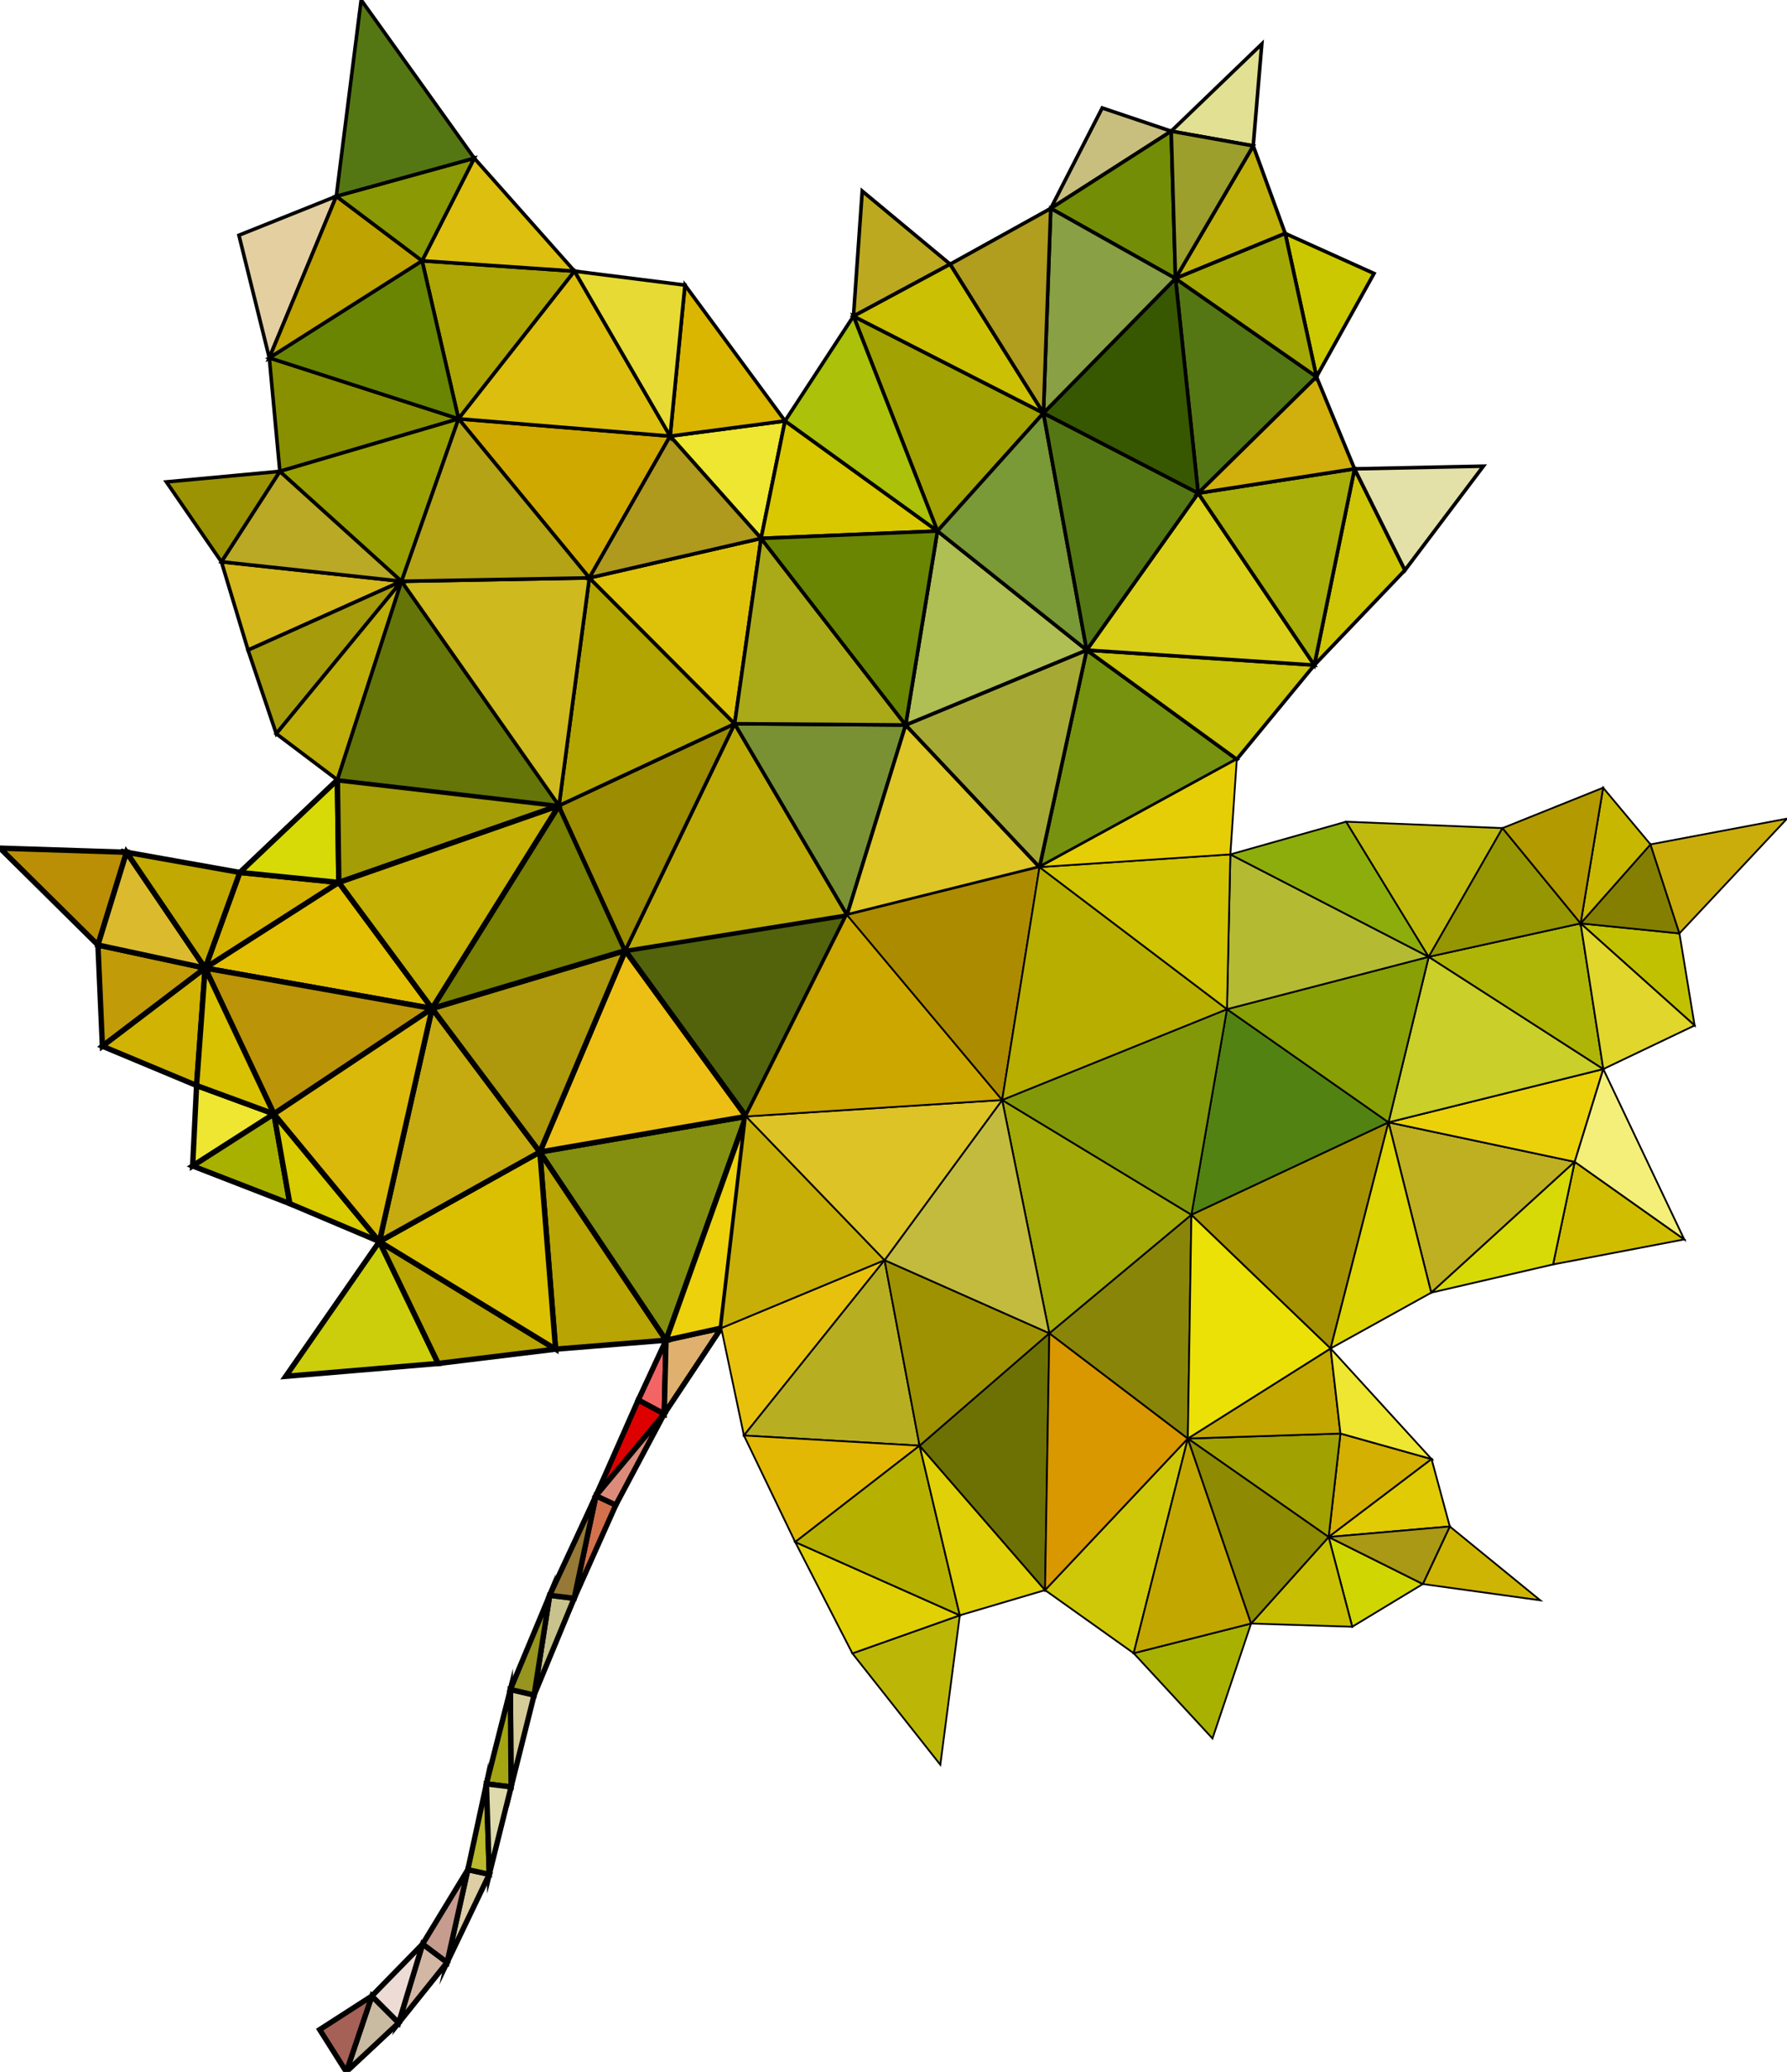 <?xml version="1.0" encoding="utf-8"?>
<!-- Generator: Adobe Illustrator 24.1.0, SVG Export Plug-In . SVG Version: 6.00 Build 0)  -->
<svg version="1.1" baseProfile="tiny" id="图层_1"
	 xmlns="http://www.w3.org/2000/svg" xmlns:xlink="http://www.w3.org/1999/xlink" x="0px" y="0px" viewBox="0 0 1000 1159.1"
	 xml:space="preserve">
<g>
	<polygon fill="#D6CC99" stroke="#000000" stroke-width="3" stroke-miterlimit="10" points="286,999.7 298.9,948.3 285.6,945.2 	"/>
	<polygon fill="#C9BBA1" stroke="#000000" stroke-width="3" stroke-miterlimit="10" points="193.8,1159.1 223.1,1131.7 
		208.1,1116.7 	"/>
	<polygon fill="#A56156" stroke="#000000" stroke-width="3" stroke-miterlimit="10" points="178.9,1135.5 193.8,1159.1 
		208.1,1116.7 	"/>
	<polygon fill="#D2B7A4" stroke="#000000" stroke-width="3" stroke-miterlimit="10" points="223.1,1131.7 250.2,1097.9 
		236.5,1087.6 	"/>
	<polygon fill="#EDDCD5" stroke="#000000" stroke-width="3" stroke-miterlimit="10" points="208.1,1116.7 223.1,1131.7 
		236.5,1087.6 	"/>
	<polygon fill="#DDCEA5" stroke="#000000" stroke-width="3" stroke-miterlimit="10" points="250.2,1097.9 273.8,1048.6 261.8,1046 	
		"/>
	<polygon fill="#A5A513" stroke="#000000" stroke-width="3" stroke-miterlimit="10" points="272.2,998 286,999.7 285.6,945.2 	"/>
	<polygon fill="#C69C8F" stroke="#000000" stroke-width="3" stroke-miterlimit="10" points="236.5,1087.6 250.2,1097.9 261.8,1046 	
		"/>
	<polygon fill="#BBBA2E" stroke="#000000" stroke-width="3" stroke-miterlimit="10" points="261.8,1046 273.8,1048.6 272.2,998 	"/>
	<polygon fill="#DEDAAB" stroke="#000000" stroke-width="3" stroke-miterlimit="10" points="273.8,1048.6 286,999.7 272.2,998 	"/>
	<polygon fill="#C8C38C" stroke="#000000" stroke-width="3" stroke-miterlimit="10" points="298.9,948.3 321.3,894.2 307.6,892.5 	
		"/>
	<polygon fill="#97941F" stroke="#000000" stroke-width="3" stroke-miterlimit="10" points="285.6,945.2 298.9,948.3 307.6,892.5 	
		"/>
	<polygon fill="#D3714C" stroke="#000000" stroke-width="3" stroke-miterlimit="10" points="321.3,894.2 344.6,842 333.5,836.8 	"/>
	<polygon fill="#967936" stroke="#000000" stroke-width="3" stroke-miterlimit="10" points="307.6,892.5 321.3,894.2 333.5,836.8 	
		"/>
	<polygon fill="#DE0000" stroke="#000000" stroke-width="3" stroke-miterlimit="10" points="333.5,836.8 371.7,791 357.2,783.2 	"/>
	<polygon fill="#DC8B7A" stroke="#000000" stroke-width="3" stroke-miterlimit="10" points="344.6,842 371.7,791 333.5,836.8 	"/>
	<polygon fill="#EEE630" stroke="#000000" stroke-width="3" stroke-miterlimit="10" points="110,607.3 107.8,652.3 153.3,623.2 	"/>
	<polygon fill="#F36564" stroke="#000000" stroke-width="3" stroke-miterlimit="10" points="357.2,783.2 371.7,791 372.7,749.8 	"/>
	<polygon fill="#CCCE0B" stroke="#000000" stroke-width="3" stroke-miterlimit="10" points="159.9,770 245.2,762.8 212.3,694.6 	"/>
	<polygon fill="#B8A403" stroke="#000000" stroke-width="3" stroke-miterlimit="10" points="245.2,762.8 310.9,754.8 212.3,694.6 	
		"/>
	<polygon fill="#E0B16E" stroke="#000000" stroke-width="3" stroke-miterlimit="10" points="371.7,791 403.6,743 372.7,749.8 	"/>
	<polygon fill="#C19B08" stroke="#000000" stroke-width="3" stroke-miterlimit="10" points="54.8,528.7 57.3,585.3 114.8,541.6 	"/>
	<polygon fill="#D3B201" stroke="#000000" stroke-width="3" stroke-miterlimit="10" points="189.6,493.7 134.2,488.1 114.8,541.6 	
		"/>
	<polygon fill="#A9B100" stroke="#000000" stroke-width="3" stroke-miterlimit="10" points="107.8,652.3 162.2,673.4 153.3,623.2 	
		"/>
	<polygon fill="#E2BF03" stroke="#000000" stroke-width="3" stroke-miterlimit="10" points="114.8,541.6 241.8,564.2 189.6,493.7 	
		"/>
	<polygon fill="#D8CB00" stroke="#000000" stroke-width="3" stroke-miterlimit="10" points="162.2,673.4 212.3,694.6 153.3,623.2 	
		"/>
	<polygon fill="#BB9408" stroke="#000000" stroke-width="3" stroke-miterlimit="10" points="153.3,623.2 241.8,564.2 114.8,541.6 	
		"/>
	<polygon fill="#D1B303" stroke="#000000" stroke-width="3" stroke-miterlimit="10" points="57.3,585.3 110,607.3 114.8,541.6 	"/>
	<polygon fill="#B8A403" stroke="#000000" stroke-width="3" stroke-miterlimit="10" points="310.9,754.8 372.7,749.8 302.1,644.5 	
		"/>
	<polygon fill="#DBC001" stroke="#000000" stroke-width="3" stroke-miterlimit="10" points="212.3,694.6 310.9,754.8 302.1,644.5 	
		"/>
	<polygon fill="#C5AB10" stroke="#000000" stroke-width="3" stroke-miterlimit="10" points="241.8,564.2 212.3,694.6 302.1,644.5 	
		"/>
	<polygon fill="#848F0F" stroke="#000000" stroke-width="3" stroke-miterlimit="10" points="302.1,644.5 372.7,749.8 417.5,624.6 	
		"/>
	<polygon fill="#D8C101" stroke="#000000" stroke-width="3" stroke-miterlimit="10" points="114.8,541.6 110,607.3 153.3,623.2 	"/>
	<polygon fill="#EDD10C" stroke="#000000" stroke-width="3" stroke-miterlimit="10" points="372.7,749.8 403.6,743 417.5,624.6 	"/>
	<polygon fill="#DAB90A" stroke="#000000" stroke-width="3" stroke-miterlimit="10" points="153.3,623.2 212.3,694.6 241.8,564.2 	
		"/>
	<polygon fill="#BA8F05" stroke="#000000" stroke-width="3" stroke-miterlimit="10" points="0,474.5 54.8,528.7 70.8,476.8 	"/>
	<polygon fill="#DBBA2E" stroke="#000000" stroke-width="3" stroke-miterlimit="10" points="70.8,476.8 54.8,528.7 114.8,541.6 	"/>
	<polygon fill="#D7DA07" stroke="#000000" stroke-width="3" stroke-miterlimit="10" points="188.8,436.3 134.2,488.1 189.6,493.7 	
		"/>
	<polygon fill="#C1A901" stroke="#000000" stroke-width="3" stroke-miterlimit="10" points="134.2,488.1 70.8,476.8 114.8,541.6 	
		"/>
	<polygon fill="#EDBF14" stroke="#000000" stroke-width="3" stroke-miterlimit="10" points="302.1,644.5 417.5,624.6 349.9,531.8 	
		"/>
	<polygon fill="#AD990B" stroke="#000000" stroke-width="3" stroke-miterlimit="10" points="241.8,564.2 302.1,644.5 349.9,531.8 	
		"/>
	<polygon fill="#53630B" stroke="#000000" stroke-width="3" stroke-miterlimit="10" points="349.9,531.8 417.5,624.6 474,511.9 	"/>
	<polygon fill="#A49D06" stroke="#000000" stroke-width="3" stroke-miterlimit="10" points="312.8,450.7 188.8,436.3 189.6,493.7 	
		"/>
	<polygon fill="#C5B005" stroke="#000000" stroke-width="3" stroke-miterlimit="10" points="189.6,493.7 241.8,564.2 312.8,450.7 	
		"/>
	<polygon fill="#797F00" stroke="#000000" stroke-width="3" stroke-miterlimit="10" points="312.8,450.7 241.8,564.2 349.9,531.8 	
		"/>
</g>
<g>
	<polygon fill="#E2E093" stroke="#000000" stroke-width="2" stroke-miterlimit="10" points="706.1,24.6 655.4,73.4 701.3,81.6 	"/>
	<polygon fill="#BFB10A" stroke="#000000" stroke-width="2" stroke-miterlimit="10" points="719.2,130.6 701.3,81.6 657.8,155.8 	
		"/>
	<polygon fill="#C8BF7E" stroke="#000000" stroke-width="2" stroke-miterlimit="10" points="616.8,60.4 588,116.6 655.4,73.4 	"/>
	<polygon fill="#77920F" stroke="#000000" stroke-width="2" stroke-miterlimit="10" points="581.7,485.1 692.1,424.8 608.1,363.7 	
		"/>
	<polygon fill="#D4B71B" stroke="#000000" stroke-width="2" stroke-miterlimit="10" points="123.9,314.3 138.8,363.7 224.7,325.2 	
		"/>
	<polygon fill="#ACA504" stroke="#000000" stroke-width="2" stroke-miterlimit="10" points="256.6,234.3 321.5,151.7 236.2,145.9 	
		"/>
	<polygon fill="#BBA907" stroke="#000000" stroke-width="2" stroke-miterlimit="10" points="349.9,531.8 474,511.9 411.1,404.9 	"/>
	<polygon fill="#9B8C02" stroke="#000000" stroke-width="2" stroke-miterlimit="10" points="411.1,404.9 312.8,450.7 349.9,531.8 	
		"/>
	<polygon fill="#A69B0B" stroke="#000000" stroke-width="2" stroke-miterlimit="10" points="138.8,363.7 154.6,410.5 224.7,325.2 	
		"/>
	<polygon fill="#BCAD08" stroke="#000000" stroke-width="2" stroke-miterlimit="10" points="154.6,410.5 188.8,436.3 224.7,325.2 	
		"/>
	<polygon fill="#657508" stroke="#000000" stroke-width="2" stroke-miterlimit="10" points="224.7,325.2 188.8,436.3 312.8,450.7 	
		"/>
	<polygon fill="#CAC40A" stroke="#000000" stroke-width="2" stroke-miterlimit="10" points="692.1,424.8 735.5,372.1 608.1,363.7 	
		"/>
	<polygon fill="#799133" stroke="#000000" stroke-width="2" stroke-miterlimit="10" points="411.1,404.9 474,511.9 506.8,405.6 	"/>
	<polygon fill="#738D06" stroke="#000000" stroke-width="2" stroke-miterlimit="10" points="655.4,73.4 588,116.6 657.8,155.8 	"/>
	<polygon fill="#889000" stroke="#000000" stroke-width="2" stroke-miterlimit="10" points="150.7,200.2 156.6,263.7 256.6,234.3 	
		"/>
	<polygon fill="#DEC626" stroke="#000000" stroke-width="2" stroke-miterlimit="10" points="474,511.9 581.7,485.1 506.8,405.6 	"/>
	<polygon fill="#B2A502" stroke="#000000" stroke-width="2" stroke-miterlimit="10" points="329.8,323.3 312.8,450.7 411.1,404.9 	
		"/>
	<polygon fill="#CEB91E" stroke="#000000" stroke-width="2" stroke-miterlimit="10" points="224.7,325.2 312.8,450.7 329.8,323.3 	
		"/>
	<polygon fill="#DEC209" stroke="#000000" stroke-width="2" stroke-miterlimit="10" points="411.1,404.9 425.9,301.2 329.8,323.3 	
		"/>
	<polygon fill="#B9A924" stroke="#000000" stroke-width="2" stroke-miterlimit="10" points="156.6,263.7 123.9,314.3 224.7,325.2 	
		"/>
	<polygon fill="#9B9304" stroke="#000000" stroke-width="2" stroke-miterlimit="10" points="93.1,269.6 123.9,314.3 156.6,263.7 	
		"/>
	<polygon fill="#A6AA35" stroke="#000000" stroke-width="2" stroke-miterlimit="10" points="581.7,485.1 608.1,363.7 506.8,405.6 	
		"/>
	<polygon fill="#999F00" stroke="#000000" stroke-width="2" stroke-miterlimit="10" points="256.6,234.3 156.6,263.7 224.7,325.2 	
		"/>
	<polygon fill="#CFA900" stroke="#000000" stroke-width="2" stroke-miterlimit="10" points="375,244 256.6,234.3 329.8,323.3 	"/>
	<polygon fill="#BCA920" stroke="#000000" stroke-width="2" stroke-miterlimit="10" points="482.5,106.9 477.6,176.9 531.7,147.8 	
		"/>
	<polygon fill="#AAAA18" stroke="#000000" stroke-width="2" stroke-miterlimit="10" points="506.8,405.6 425.9,301.2 411.1,404.9 	
		"/>
	<polygon fill="#EEE630" stroke="#000000" stroke-width="2" stroke-miterlimit="10" points="425.9,301.2 439.3,235.5 375,244 	"/>
	<polygon fill="#D9C800" stroke="#000000" stroke-width="2" stroke-miterlimit="10" points="524.6,297.1 439.3,235.5 425.9,301.2 	
		"/>
	<polygon fill="#B4A315" stroke="#000000" stroke-width="2" stroke-miterlimit="10" points="256.6,234.3 224.7,325.2 329.8,323.3 	
		"/>
	<polygon fill="#6A8502" stroke="#000000" stroke-width="2" stroke-miterlimit="10" points="236.2,145.9 150.7,200.2 256.6,234.3 	
		"/>
	<polygon fill="#9C9F2C" stroke="#000000" stroke-width="2" stroke-miterlimit="10" points="701.3,81.6 655.4,73.4 657.8,155.8 	"/>
	<polygon fill="#AFBF54" stroke="#000000" stroke-width="2" stroke-miterlimit="10" points="608.1,363.7 524.6,297.1 506.8,405.6 	
		"/>
	<polygon fill="#6A8502" stroke="#000000" stroke-width="2" stroke-miterlimit="10" points="524.6,297.1 425.9,301.2 506.8,405.6 	
		"/>
	<polygon fill="#AF9A1E" stroke="#000000" stroke-width="2" stroke-miterlimit="10" points="425.9,301.2 375,244 329.8,323.3 	"/>
	<polygon fill="#557713" stroke="#000000" stroke-width="2" stroke-miterlimit="10" points="670.5,275.9 736.7,210.8 657.8,155.8 	
		"/>
	<polygon fill="#DDBF0F" stroke="#000000" stroke-width="2" stroke-miterlimit="10" points="321.5,151.7 265.4,88.5 236.2,145.9 	
		"/>
	<polygon fill="#D9CF18" stroke="#000000" stroke-width="2" stroke-miterlimit="10" points="608.1,363.7 735.5,372.1 670.5,275.9 	
		"/>
	<polygon fill="#DCBE0E" stroke="#000000" stroke-width="2" stroke-miterlimit="10" points="375,244 321.5,151.7 256.6,234.3 	"/>
	<polygon fill="#E4CFA1" stroke="#000000" stroke-width="2" stroke-miterlimit="10" points="133.7,131.6 150.7,200.2 188.2,109.8 	
		"/>
	<polygon fill="#BFA300" stroke="#000000" stroke-width="2" stroke-miterlimit="10" points="188.2,109.8 150.7,200.2 236.2,145.9 	
		"/>
	<polygon fill="#8B9904" stroke="#000000" stroke-width="2" stroke-miterlimit="10" points="265.4,88.5 188.2,109.8 236.2,145.9 	
		"/>
	<polygon fill="#A2A202" stroke="#000000" stroke-width="2" stroke-miterlimit="10" points="583.9,231.1 477.6,176.9 524.6,297.1 	
		"/>
	<polygon fill="#7A9937" stroke="#000000" stroke-width="2" stroke-miterlimit="10" points="583.9,231.1 524.6,297.1 608.1,363.7 	
		"/>
	<polygon fill="#557713" stroke="#000000" stroke-width="2" stroke-miterlimit="10" points="670.5,275.9 583.9,231.1 608.1,363.7 	
		"/>
	<polygon fill="#ABC10A" stroke="#000000" stroke-width="2" stroke-miterlimit="10" points="477.6,176.9 439.3,235.5 524.6,297.1 	
		"/>
	<polygon fill="#DAB600" stroke="#000000" stroke-width="2" stroke-miterlimit="10" points="439.3,235.5 383.3,159.5 375,244 	"/>
	<polygon fill="#E7DA35" stroke="#000000" stroke-width="2" stroke-miterlimit="10" points="383.3,159.5 321.5,151.7 375,244 	"/>
	<polygon fill="#375701" stroke="#000000" stroke-width="2" stroke-miterlimit="10" points="657.8,155.8 583.9,231.1 670.5,275.9 	
		"/>
	<polygon fill="#CEC506" stroke="#000000" stroke-width="2" stroke-miterlimit="10" points="786.2,319 758,262.3 735.5,372.1 	"/>
	<polygon fill="#A9AE09" stroke="#000000" stroke-width="2" stroke-miterlimit="10" points="735.5,372.1 758,262.3 670.5,275.9 	"/>
	<polygon fill="#E3E1A8" stroke="#000000" stroke-width="2" stroke-miterlimit="10" points="830.1,260.8 758,262.3 786.2,319 	"/>
	<polygon fill="#D1B00D" stroke="#000000" stroke-width="2" stroke-miterlimit="10" points="758,262.3 736.7,210.8 670.5,275.9 	"/>
	<polygon fill="#CBC004" stroke="#000000" stroke-width="2" stroke-miterlimit="10" points="531.7,147.8 477.6,176.9 583.9,231.1 	
		"/>
	<polygon fill="#CBC801" stroke="#000000" stroke-width="2" stroke-miterlimit="10" points="768.9,153 719.2,130.6 736.7,210.8 	"/>
	<polygon fill="#A3A704" stroke="#000000" stroke-width="2" stroke-miterlimit="10" points="736.7,210.8 719.2,130.6 657.8,155.8 	
		"/>
	<polygon fill="#557713" stroke="#000000" stroke-width="2" stroke-miterlimit="10" points="202.1,0 188.2,109.8 265.4,88.5 	"/>
	<polygon fill="#89A044" stroke="#000000" stroke-width="2" stroke-miterlimit="10" points="657.8,155.8 588,116.6 583.9,231.1 	"/>
	<polygon fill="#B19D1E" stroke="#000000" stroke-width="2" stroke-miterlimit="10" points="588,116.6 531.7,147.8 583.9,231.1 	"/>
</g>
<g>
	<polygon fill="#A9B100" stroke="#000000" stroke-miterlimit="10" points="678.5,972.6 700.1,908.3 634.4,924.9 	"/>
	<polygon fill="#BCB706" stroke="#000000" stroke-miterlimit="10" points="526.2,987.3 537.1,903.7 477,925 	"/>
	<polygon fill="#E1D004" stroke="#000000" stroke-miterlimit="10" points="477,925 537.1,903.7 445,862.7 	"/>
	<polygon fill="#E8C10C" stroke="#000000" stroke-miterlimit="10" points="403.6,743 416.3,803.1 495,705 	"/>
	<polygon fill="#B7AF21" stroke="#000000" stroke-miterlimit="10" points="495,705 416.3,803.1 514.6,808.8 	"/>
	<polygon fill="#D0D602" stroke="#000000" stroke-miterlimit="10" points="756.7,910.1 796.2,886.2 743.5,859.9 	"/>
	<polygon fill="#E2B804" stroke="#000000" stroke-miterlimit="10" points="416.3,803.1 445,862.7 514.6,808.8 	"/>
	<polygon fill="#B6B100" stroke="#000000" stroke-miterlimit="10" points="445,862.7 537.1,903.7 514.6,808.8 	"/>
	<polygon fill="#E0D007" stroke="#000000" stroke-miterlimit="10" points="537.1,903.7 584.8,889.6 514.6,808.8 	"/>
	<polygon fill="#D3B002" stroke="#000000" stroke-miterlimit="10" points="743.5,859.9 801.1,816.3 750.1,802 	"/>
	<polygon fill="#C8BF02" stroke="#000000" stroke-miterlimit="10" points="700.1,908.3 756.7,910.1 743.5,859.9 	"/>
	<polygon fill="#E0CB05" stroke="#000000" stroke-miterlimit="10" points="811.3,854 801.1,816.3 743.5,859.9 	"/>
	<polygon fill="#CEB503" stroke="#000000" stroke-miterlimit="10" points="861.9,895.3 811.3,854 796.2,886.2 	"/>
	<polygon fill="#AA9915" stroke="#000000" stroke-miterlimit="10" points="796.2,886.2 811.3,854 743.5,859.9 	"/>
	<polygon fill="#CFC808" stroke="#000000" stroke-miterlimit="10" points="584.8,889.6 634.4,924.9 664.7,804.8 	"/>
	<polygon fill="#C2A700" stroke="#000000" stroke-miterlimit="10" points="634.4,924.9 700.1,908.3 664.7,804.8 	"/>
	<polygon fill="#A1A101" stroke="#000000" stroke-miterlimit="10" points="750.1,802 664.7,804.8 743.5,859.9 	"/>
	<polygon fill="#8E8A02" stroke="#000000" stroke-miterlimit="10" points="664.7,804.8 700.1,908.3 743.5,859.9 	"/>
	<polygon fill="#C2A700" stroke="#000000" stroke-miterlimit="10" points="750.1,802 744.6,754.4 664.7,804.8 	"/>
	<polygon fill="#6D7103" stroke="#000000" stroke-miterlimit="10" points="514.6,808.8 584.8,889.6 587.2,745.9 	"/>
	<polygon fill="#D99700" stroke="#000000" stroke-miterlimit="10" points="587.2,745.9 584.8,889.6 664.7,804.8 	"/>
	<polygon fill="#D0BD00" stroke="#000000" stroke-miterlimit="10" points="869.1,707.4 942.5,693.4 881.2,650 	"/>
	<polygon fill="#EEE630" stroke="#000000" stroke-miterlimit="10" points="801.1,816.3 744.6,754.4 750.1,802 	"/>
	<polygon fill="#9E9202" stroke="#000000" stroke-miterlimit="10" points="514.6,808.8 587.2,745.9 495,705 	"/>
	<polygon fill="#BFB021" stroke="#000000" stroke-miterlimit="10" points="777,627.9 800.9,723.2 881.2,650 	"/>
	<polygon fill="#C7AF07" stroke="#000000" stroke-miterlimit="10" points="417.5,624.6 403.6,743 495,705 	"/>
	<polygon fill="#898509" stroke="#000000" stroke-miterlimit="10" points="664.7,804.8 666.7,679.6 587.2,745.9 	"/>
	<polygon fill="#EBE106" stroke="#000000" stroke-miterlimit="10" points="664.7,804.8 744.6,754.4 666.7,679.6 	"/>
	<polygon fill="#D7DA07" stroke="#000000" stroke-miterlimit="10" points="800.9,723.2 869.1,707.4 881.2,650 	"/>
	<polygon fill="#A3A907" stroke="#000000" stroke-miterlimit="10" points="587.2,745.9 666.7,679.6 560.8,615.4 	"/>
	<polygon fill="#C2BB3E" stroke="#000000" stroke-miterlimit="10" points="495,705 587.2,745.9 560.8,615.4 	"/>
	<polygon fill="#DDC326" stroke="#000000" stroke-miterlimit="10" points="417.5,624.6 495,705 560.8,615.4 	"/>
	<polygon fill="#EBD10A" stroke="#000000" stroke-miterlimit="10" points="881.2,650 897.2,598.1 777,627.9 	"/>
	<polygon fill="#A39101" stroke="#000000" stroke-miterlimit="10" points="666.7,679.6 744.6,754.4 777,627.9 	"/>
	<polygon fill="#DDD504" stroke="#000000" stroke-miterlimit="10" points="744.6,754.4 800.9,723.2 777,627.9 	"/>
	<polygon fill="#528212" stroke="#000000" stroke-miterlimit="10" points="666.7,679.6 777,627.9 686.6,564.6 	"/>
	<polygon fill="#829809" stroke="#000000" stroke-miterlimit="10" points="560.8,615.4 666.7,679.6 686.6,564.6 	"/>
	<polygon fill="#CCA700" stroke="#000000" stroke-miterlimit="10" points="474,511.9 417.5,624.6 560.8,615.4 	"/>
	<polygon fill="#F4EF78" stroke="#000000" stroke-miterlimit="10" points="942.5,693.4 897.2,598.1 881.2,650 	"/>
	<polygon fill="#C1C102" stroke="#000000" stroke-miterlimit="10" points="948.3,573.7 939.8,522.2 884.5,516.6 	"/>
	<polygon fill="#CACF29" stroke="#000000" stroke-miterlimit="10" points="777,627.9 897.2,598.1 799.5,535.3 	"/>
	<polygon fill="#AD8B00" stroke="#000000" stroke-miterlimit="10" points="560.8,615.4 581.7,485.1 474,511.9 	"/>
	<polygon fill="#B7AE00" stroke="#000000" stroke-miterlimit="10" points="686.6,564.6 581.7,485.1 560.8,615.4 	"/>
	<polygon fill="#889F06" stroke="#000000" stroke-miterlimit="10" points="777,627.9 799.5,535.3 686.6,564.6 	"/>
	<polygon fill="#B4BB32" stroke="#000000" stroke-miterlimit="10" points="799.5,535.3 688.5,478 686.6,564.6 	"/>
	<polygon fill="#D1C403" stroke="#000000" stroke-miterlimit="10" points="686.6,564.6 688.5,478 581.7,485.1 	"/>
	<polygon fill="#AEB507" stroke="#000000" stroke-miterlimit="10" points="799.5,535.3 897.2,598.1 884.5,516.6 	"/>
	<polygon fill="#E1D62B" stroke="#000000" stroke-miterlimit="10" points="884.5,516.6 897.2,598.1 948.3,573.7 	"/>
	<polygon fill="#847F00" stroke="#000000" stroke-miterlimit="10" points="939.8,522.2 923.6,472.4 884.5,516.6 	"/>
	<polygon fill="#8DAD0C" stroke="#000000" stroke-miterlimit="10" points="753.3,459.7 688.5,478 799.5,535.3 	"/>
	<polygon fill="#E5CE06" stroke="#000000" stroke-miterlimit="10" points="688.5,478 692.1,424.8 581.7,485.1 	"/>
	<polygon fill="#C0BA0E" stroke="#000000" stroke-miterlimit="10" points="840.8,463.3 753.3,459.7 799.5,535.3 	"/>
	<polygon fill="#C7B700" stroke="#000000" stroke-miterlimit="10" points="923.6,472.4 897.1,440.7 884.5,516.6 	"/>
	<polygon fill="#969602" stroke="#000000" stroke-miterlimit="10" points="884.5,516.6 840.8,463.3 799.5,535.3 	"/>
	<polygon fill="#B39A00" stroke="#000000" stroke-miterlimit="10" points="897.1,440.7 840.8,463.3 884.5,516.6 	"/>
	<polygon fill="#CAAD0B" stroke="#000000" stroke-miterlimit="10" points="1000,458 923.6,472.4 939.8,522.2 	"/>
</g>
</svg>
